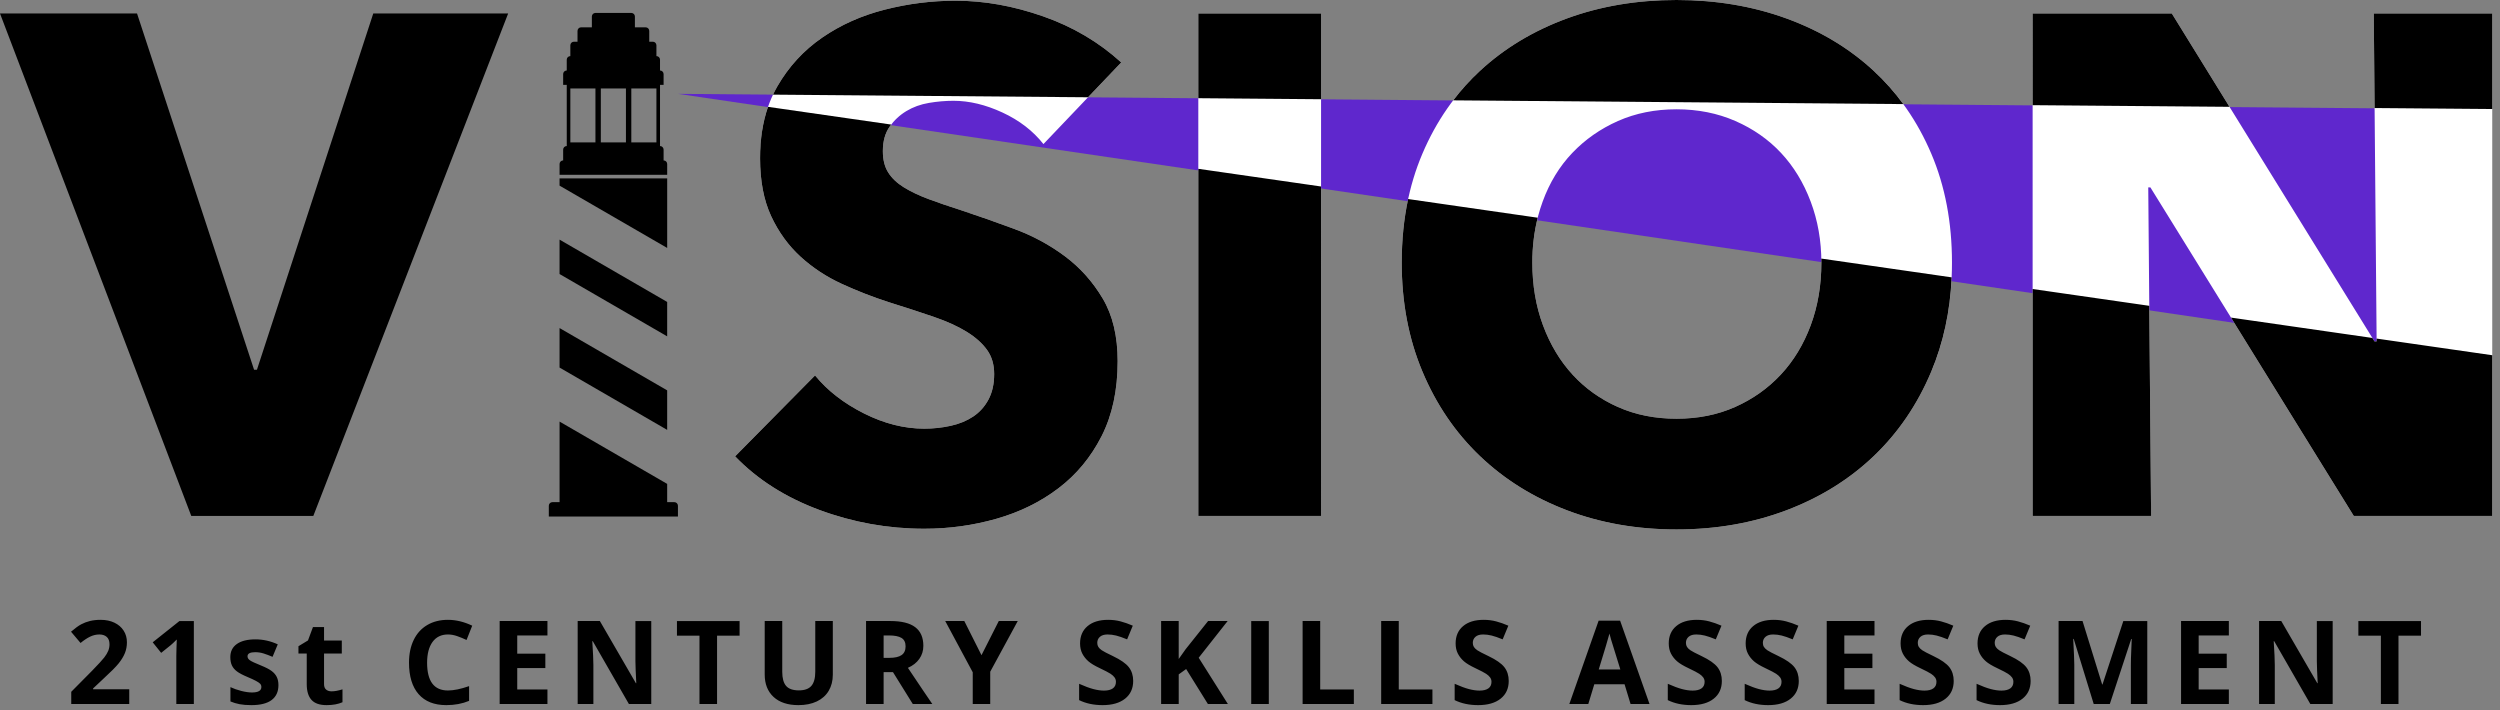 <svg xmlns="http://www.w3.org/2000/svg" width="176" height="50" viewBox="0 0 176 50">
    <rect x="0" y="0" width="176" height="50" fill="#808080" stroke="none"/>
    <g fill="none" fill-rule="evenodd">
        <path fill="#000" fill-rule="nonzero" d="M9.099 49.561v-1.039H6.554v-.056l.751-.707c.5-.458.85-.81 1.049-1.058.198-.248.345-.49.44-.726.094-.235.141-.488.141-.757 0-.309-.077-.583-.232-.823-.154-.24-.371-.426-.65-.559-.28-.133-.603-.2-.968-.2-.277 0-.527.028-.75.082-.224.055-.43.133-.62.234-.189.101-.427.274-.715.52l.671.794c.232-.191.454-.34.667-.443.213-.104.433-.156.66-.156.215 0 .388.057.517.172.129.114.194.289.194.523 0 .157-.03.31-.088.456-.059.146-.155.305-.288.477-.133.172-.417.48-.85.925l-1.467 1.482v.859h4.083zm4.548 0v-5.84h-1.014l-1.882 1.497.595.743.671-.539c.08-.064.223-.198.428-.403l-.02.607-.012.555v3.38h1.234zm4.05.08c.634 0 1.11-.12 1.428-.36.318-.24.477-.588.477-1.046 0-.221-.038-.412-.116-.572-.077-.16-.197-.3-.36-.423-.162-.123-.417-.254-.766-.396-.392-.157-.645-.275-.761-.355-.116-.08-.174-.175-.174-.284 0-.194.18-.291.54-.291.202 0 .4.03.595.091.194.062.403.14.627.236l.367-.879c-.508-.234-1.032-.351-1.57-.351-.564 0-1 .108-1.308.325-.308.217-.462.524-.462.921 0 .232.037.427.11.585.074.159.19.3.352.422.161.122.413.256.757.4.24.1.431.19.575.265.144.076.245.144.304.204.058.06.088.138.088.233 0 .256-.221.384-.663.384-.216 0-.466-.036-.75-.108-.283-.072-.538-.161-.765-.268v1.007c.2.085.415.15.644.194.229.044.506.066.83.066zm5.295 0c.442 0 .815-.068 1.119-.204v-.907c-.298.093-.554.14-.767.14-.16 0-.288-.041-.386-.124-.097-.082-.145-.21-.145-.383v-2.154h1.25v-.914h-1.25v-.951h-.78l-.351.943-.671.407v.515h.583v2.154c0 .492.111.862.334 1.108.222.247.577.37 1.064.37zm8.426 0c.591 0 1.127-.1 1.606-.3v-1.038c-.583.205-1.08.307-1.49.307-.977 0-1.466-.651-1.466-1.953 0-.626.128-1.114.383-1.465.256-.35.617-.525 1.083-.525.213 0 .43.039.651.116.221.077.441.168.66.272l.399-1.007c-.573-.274-1.143-.412-1.71-.412-.557 0-1.042.122-1.456.366-.414.244-.732.594-.953 1.05-.221.457-.331.99-.331 1.597 0 .964.225 1.703.675 2.219.45.515 1.1.773 1.95.773zm7.122-.08v-1.023h-2.126v-1.506h1.978v-1.015h-1.978v-1.282h2.126V43.72h-3.364v5.841h3.364zm3.234 0v-2.749c0-.333-.026-.89-.076-1.67h.036l2.54 4.419h1.575v-5.84h-1.115v2.83c.003.32.023.835.06 1.544h-.028L42.23 43.72h-1.562v5.841h1.107zm8.707 0v-4.81h1.586v-1.03h-4.41v1.03h1.586v4.81h1.238zm5.727.08c.498 0 .93-.087 1.295-.26.365-.173.644-.422.837-.747.193-.325.29-.703.29-1.134v-3.78h-1.235v3.568c0 .453-.091.785-.274.997-.182.211-.476.317-.88.317-.419 0-.719-.105-.9-.315-.18-.21-.271-.541-.271-.991V43.72h-1.235v3.764c0 .668.208 1.195.623 1.58.416.384 1 .577 1.75.577zm5.999-.08V47.32h.66l1.393 2.241h1.375c-.267-.384-.84-1.232-1.718-2.545.346-.152.614-.361.803-.63.189-.267.284-.572.284-.916 0-.589-.19-1.027-.572-1.316-.38-.29-.968-.434-1.762-.434H60.97v5.841h1.238zm.4-3.248h-.4v-1.578h.376c.4 0 .694.059.884.176.19.117.286.314.286.591 0 .28-.093.485-.28.615-.186.13-.475.196-.866.196zm7.105 3.248v-2.273l1.938-3.568h-1.335l-1.218 2.405-1.21-2.405h-1.343l1.937 3.608v2.233h1.23zm7.91.08c.677 0 1.205-.152 1.585-.456.38-.303.569-.719.569-1.246 0-.38-.101-.702-.304-.965-.202-.262-.576-.524-1.122-.785-.413-.197-.675-.333-.785-.41-.11-.075-.192-.154-.242-.235-.05-.081-.076-.176-.076-.286 0-.175.063-.318.188-.427.125-.11.305-.164.54-.164.196 0 .397.025.6.076.204.05.462.14.773.268l.4-.963c-.301-.13-.59-.232-.865-.304-.276-.072-.565-.108-.869-.108-.618 0-1.102.148-1.452.444-.35.295-.526.702-.526 1.218 0 .275.054.514.16.72.107.204.25.384.428.539.178.154.446.315.803.483.38.181.633.313.757.396.124.082.218.168.281.257.064.09.096.191.096.306 0 .205-.072.36-.217.463-.146.104-.354.156-.626.156-.226 0-.476-.036-.749-.108-.273-.072-.606-.195-1-.371v1.15c.479.235 1.03.352 1.654.352zm5.36-.08v-2.085l.523-.376 1.53 2.461h1.407l-2.054-3.256 2.038-2.585H85.05l-1.582 1.986-.487.687V43.72h-1.238v5.841h1.238zm6.342 0v-5.84h-1.238v5.84h1.238zm5.987 0v-1.023h-2.369V43.72h-1.238v5.841h3.607zm5.532 0v-1.023h-2.37V43.72h-1.238v5.841h3.608zm3.218.08c.676 0 1.204-.152 1.584-.456.38-.303.569-.719.569-1.246 0-.38-.101-.702-.304-.965-.202-.262-.576-.524-1.122-.785-.413-.197-.675-.333-.785-.41-.11-.075-.191-.154-.242-.235-.05-.081-.076-.176-.076-.286 0-.175.063-.318.188-.427.125-.11.305-.164.54-.164.196 0 .397.025.6.076.204.05.462.14.774.268l.4-.963c-.302-.13-.59-.232-.866-.304-.276-.072-.565-.108-.869-.108-.618 0-1.102.148-1.452.444-.35.295-.525.702-.525 1.218 0 .275.053.514.16.72.106.204.249.384.427.539.178.154.446.315.803.483.38.181.633.313.757.396.124.082.218.168.282.257.064.09.096.191.096.306 0 .205-.073.36-.218.463-.145.104-.354.156-.625.156-.227 0-.476-.036-.75-.108-.272-.072-.606-.195-1-.371v1.15c.48.235 1.03.352 1.654.352zm7.755-.08l.423-1.39h2.13l.423 1.39h1.334l-2.07-5.865h-1.513l-2.062 5.865h1.335zm2.257-2.429h-1.522c.415-1.345.667-2.188.755-2.529.021.096.056.227.106.392l.023.079.024.077c.093.303.297.964.614 1.981zm4.992 2.509c.676 0 1.204-.152 1.584-.456.38-.303.569-.719.569-1.246 0-.38-.101-.702-.304-.965-.202-.262-.576-.524-1.122-.785-.413-.197-.675-.333-.785-.41-.11-.075-.191-.154-.242-.235-.05-.081-.076-.176-.076-.286 0-.175.063-.318.188-.427.125-.11.305-.164.54-.164.196 0 .397.025.6.076.204.05.462.14.774.268l.4-.963c-.302-.13-.59-.232-.866-.304-.276-.072-.565-.108-.869-.108-.618 0-1.102.148-1.452.444-.35.295-.525.702-.525 1.218 0 .275.053.514.16.72.106.204.249.384.427.539.178.154.446.315.803.483.38.181.633.313.757.396.124.082.218.168.282.257.064.09.096.191.096.306 0 .205-.073.36-.218.463-.145.104-.354.156-.625.156-.227 0-.476-.036-.75-.108-.272-.072-.606-.195-1-.371v1.15c.48.235 1.03.352 1.654.352zm5.415 0c.677 0 1.205-.152 1.584-.456.38-.303.57-.719.57-1.246 0-.38-.102-.702-.304-.965-.203-.262-.577-.524-1.123-.785-.413-.197-.674-.333-.785-.41-.11-.075-.19-.154-.241-.235-.051-.081-.076-.176-.076-.286 0-.175.062-.318.187-.427.126-.11.305-.164.54-.164.197 0 .397.025.601.076.204.05.461.14.773.268l.4-.963c-.301-.13-.59-.232-.865-.304-.276-.072-.566-.108-.87-.108-.617 0-1.101.148-1.451.444-.35.295-.526.702-.526 1.218 0 .275.053.514.16.72.107.204.249.384.427.539.179.154.447.315.803.483.381.181.634.313.758.396.123.082.217.168.281.257.064.09.096.191.096.306 0 .205-.073.36-.218.463-.145.104-.353.156-.625.156-.226 0-.476-.036-.749-.108-.273-.072-.607-.195-1-.371v1.15c.479.235 1.03.352 1.653.352zm7.485-.08v-1.023h-2.125v-1.506h1.977v-1.015h-1.977v-1.282h2.125V43.72h-3.364v5.841h3.364zm3.422.08c.677 0 1.205-.152 1.584-.456.38-.303.57-.719.57-1.246 0-.38-.102-.702-.304-.965-.203-.262-.577-.524-1.123-.785-.413-.197-.674-.333-.785-.41-.11-.075-.191-.154-.242-.235-.05-.081-.075-.176-.075-.286 0-.175.062-.318.187-.427.125-.11.305-.164.54-.164.197 0 .397.025.6.076.205.05.462.14.774.268l.4-.963c-.302-.13-.59-.232-.865-.304-.276-.072-.566-.108-.87-.108-.617 0-1.101.148-1.452.444-.35.295-.525.702-.525 1.218 0 .275.053.514.16.72.106.204.249.384.427.539.179.154.446.315.803.483.381.181.634.313.757.396.124.082.218.168.282.257.064.09.096.191.096.306 0 .205-.073.36-.218.463-.145.104-.353.156-.625.156-.226 0-.476-.036-.75-.108-.272-.072-.606-.195-1-.371v1.15c.48.235 1.03.352 1.654.352zm5.416 0c.676 0 1.204-.152 1.584-.456.38-.303.569-.719.569-1.246 0-.38-.101-.702-.304-.965-.202-.262-.576-.524-1.122-.785-.413-.197-.675-.333-.785-.41-.11-.075-.191-.154-.242-.235-.05-.081-.076-.176-.076-.286 0-.175.063-.318.188-.427.125-.11.305-.164.54-.164.196 0 .397.025.6.076.204.05.462.14.773.268l.4-.963c-.301-.13-.59-.232-.865-.304-.276-.072-.565-.108-.869-.108-.618 0-1.102.148-1.452.444-.35.295-.525.702-.525 1.218 0 .275.053.514.16.72.106.204.248.384.427.539.178.154.446.315.803.483.38.181.633.313.757.396.124.082.218.168.282.257.063.09.095.191.095.306 0 .205-.072.36-.217.463-.145.104-.354.156-.626.156-.226 0-.476-.036-.749-.108-.273-.072-.606-.195-1-.371v1.15c.479.235 1.03.352 1.654.352zm5.227-.08v-2.775c-.003-.327-.028-.93-.076-1.807h.036l1.407 4.582h1.134l1.506-4.574h.036c-.032.735-.05 1.188-.054 1.358-.004.17-.006.32-.006.451v2.765h1.155v-5.84h-1.686l-1.466 4.466h-.024l-1.382-4.467h-1.686v5.841h1.106zm10.881 0v-1.023h-2.125v-1.506h1.977v-1.015h-1.977v-1.282h2.125V43.72h-3.364v5.841h3.364zm3.234 0v-2.749c0-.333-.025-.89-.076-1.67h.036l2.541 4.419h1.574v-5.84h-1.115v2.83c.003.32.023.835.06 1.544h-.028l-2.536-4.375h-1.562v5.841h1.106zm8.708 0v-4.81h1.586v-1.03h-4.41v1.03h1.585v4.81h1.239z"/>
        <path fill="#000" d="M39.393 29.68l7.576 4.386v1.285h.505c.14 0 .253.113.253.253v.76h-9.09v-.76c0-.14.113-.253.253-.253h.504v-5.672zm0-6.585l7.576 4.387v2.782l-7.576-4.387v-2.782zm0-6.225l7.576 4.387v2.422l-7.576-4.387V16.87zm7.577-4.312v4.898l-7.577-4.387v-.51h7.577zM44.444.91c.14 0 .253.113.253.253v.76h.757c.14 0 .253.113.253.253v.76h.252c.14 0 .253.113.253.253v.76c.14 0 .253.113.253.253v.76h-.001c.14 0 .253.113.253.253v.76h-.252v4.305h-.001c.14 0 .253.114.253.253v.76c.14 0 .253.114.253.253v.76h-7.576v-.76c0-.12.083-.22.195-.246l.057-.007v-.76c0-.14.114-.253.254-.253l-.001-4.305h-.253v-.76c0-.12.084-.22.196-.246l.057-.007v-.76c0-.14.113-.253.253-.253v-.76c0-.14.113-.253.253-.253h.252v-.76c0-.14.113-.253.253-.253h.757v-.76c0-.14.113-.253.253-.253h2.524zm-2.525 5.318h-1.767v3.799h1.767V6.227zm2.147 0h-1.768v3.799h1.768V6.227zm2.146 0h-1.768v3.799h1.768V6.227z"/>
        <path fill="#5F27CD" fill-rule="nonzero" d="M47.727 6.607L175 7.694 175 25.336z"/>
        <path fill="#000" fill-rule="nonzero" d="M22.057 36.323L13.466 36.323 0 0.949 9.647 0.949 17.887 26.031 18.088 26.031 26.278 0.949 35.774 0.949z"/>
        <path fill="#FFF" fill-rule="nonzero" d="M118.025 0c2.78 0 5.36.433 7.738 1.299 2.378.866 4.43 2.099 6.154 3.697 1.726 1.6 3.074 3.54 4.045 5.821.972 2.282 1.457 4.838 1.457 7.67 0 2.797-.485 5.354-1.457 7.669-.971 2.315-2.32 4.297-4.044 5.946-1.726 1.648-3.777 2.922-6.155 3.822-2.379.9-4.958 1.349-7.738 1.349-2.78 0-5.351-.45-7.713-1.35-2.361-.899-4.405-2.173-6.13-3.821-1.725-1.65-3.073-3.631-4.044-5.946-.972-2.315-1.457-4.872-1.457-7.67 0-2.83.485-5.387 1.457-7.669.971-2.282 2.32-4.222 4.044-5.82 1.725-1.6 3.769-2.832 6.13-3.698C112.674.433 115.245 0 118.025 0zM67.278.05c2.01 0 4.061.366 6.155 1.1 2.093.732 3.927 1.814 5.501 3.247l-5.476 5.746c-.737-.933-1.7-1.674-2.89-2.224-1.188-.55-2.336-.824-3.441-.824-.57 0-1.147.05-1.734.15-.586.1-1.113.291-1.582.574-.47.283-.863.65-1.181 1.1-.318.45-.477 1.024-.477 1.723 0 .6.125 1.1.377 1.5.25.399.62.749 1.105 1.048.486.3 1.063.575 1.733.825.67.25 1.424.508 2.261.774 1.206.4 2.462.841 3.769 1.324 1.306.483 2.495 1.124 3.567 1.924 1.072.8 1.96 1.79 2.663 2.973.704 1.182 1.055 2.656 1.055 4.421 0 2.032-.377 3.79-1.13 5.272-.754 1.482-1.767 2.706-3.04 3.672-1.273.966-2.73 1.682-4.371 2.148-1.642.467-3.333.7-5.075.7-2.546 0-5.008-.442-7.386-1.324-2.378-.883-4.355-2.14-5.929-3.773l5.627-5.695c.871 1.066 2.019 1.957 3.442 2.673 1.424.716 2.839 1.074 4.246 1.074.636 0 1.256-.067 1.859-.2s1.13-.35 1.583-.65c.452-.3.812-.699 1.08-1.199.268-.5.402-1.099.402-1.798 0-.666-.168-1.233-.503-1.699-.335-.466-.812-.891-1.432-1.274-.62-.383-1.39-.733-2.31-1.05-.922-.316-1.969-.657-3.141-1.024-1.139-.366-2.253-.799-3.341-1.299-1.089-.5-2.06-1.14-2.915-1.923-.854-.783-1.54-1.732-2.06-2.848-.519-1.116-.778-2.473-.778-4.072 0-1.965.402-3.647 1.205-5.046.804-1.4 1.86-2.549 3.166-3.448 1.306-.9 2.78-1.557 4.421-1.973 1.642-.417 3.3-.625 4.975-.625zm25.725.9v35.373h-8.642V.95h8.642zm59.892 0l14.27 23.082h.15L167.114.95h8.34v35.374h-9.747l-14.32-23.133h-.15l.2 23.133h-8.34V.95h9.798zm-34.87 6.744c-1.508 0-2.88.275-4.12.825-1.24.55-2.311 1.299-3.216 2.248-.904.95-1.6 2.09-2.085 3.423-.486 1.332-.729 2.764-.729 4.296 0 1.6.252 3.073.754 4.422.503 1.35 1.198 2.507 2.085 3.473.888.966 1.951 1.723 3.19 2.273 1.24.55 2.613.824 4.12.824 1.508 0 2.882-.274 4.12-.824 1.24-.55 2.312-1.307 3.217-2.273.904-.966 1.607-2.124 2.11-3.473.502-1.349.754-2.823.754-4.422 0-1.532-.252-2.964-.754-4.296-.503-1.333-1.198-2.474-2.085-3.423-.888-.95-1.96-1.699-3.216-2.248-1.256-.55-2.638-.825-4.145-.825z"/>
        <path fill="#000" fill-rule="nonzero" d="M99.132 14.012l9.122 1.315c-.252 1.001-.379 2.054-.379 3.16 0 1.598.252 3.072.754 4.421.503 1.35 1.198 2.507 2.085 3.473.888.966 1.951 1.723 3.19 2.273 1.24.55 2.613.824 4.12.824 1.508 0 2.882-.274 4.12-.824 1.24-.55 2.312-1.307 3.217-2.273.904-.966 1.607-2.124 2.11-3.473.502-1.349.754-2.823.754-4.422l-.006-.283 9.177 1.323c-.106 2.395-.584 4.605-1.434 6.63-.971 2.315-2.32 4.297-4.044 5.946-1.726 1.648-3.777 2.922-6.155 3.822-2.379.9-4.958 1.349-7.738 1.349-2.78 0-5.351-.45-7.713-1.35-2.361-.899-4.405-2.173-6.13-3.821-1.725-1.65-3.073-3.631-4.044-5.946-.972-2.315-1.457-4.872-1.457-7.67 0-1.576.15-3.068.451-4.474zM54.07 7.522l8.671 1.247c-.038.049-.075.099-.111.15-.318.45-.477 1.024-.477 1.723 0 .6.125 1.1.377 1.5.25.399.62.749 1.105 1.048.486.3 1.063.575 1.733.825.67.25 1.424.508 2.261.774 1.206.4 2.462.841 3.769 1.324 1.306.483 2.495 1.124 3.567 1.924 1.072.8 1.96 1.79 2.663 2.973.704 1.182 1.055 2.656 1.055 4.421 0 2.032-.377 3.79-1.13 5.272-.754 1.482-1.767 2.706-3.04 3.672-1.273.966-2.73 1.682-4.371 2.148-1.642.467-3.333.7-5.075.7-2.546 0-5.008-.442-7.386-1.324-2.378-.883-4.355-2.14-5.929-3.773l5.627-5.695c.871 1.066 2.019 1.957 3.442 2.673 1.424.716 2.839 1.074 4.246 1.074.636 0 1.256-.067 1.859-.2s1.13-.35 1.583-.65c.452-.3.812-.699 1.08-1.199.268-.5.402-1.099.402-1.798 0-.666-.168-1.233-.503-1.699-.335-.466-.812-.891-1.432-1.274-.62-.383-1.39-.733-2.31-1.05-.922-.316-1.969-.657-3.141-1.024-1.139-.366-2.253-.799-3.341-1.299-1.089-.5-2.06-1.14-2.915-1.923-.854-.783-1.54-1.732-2.06-2.848-.519-1.116-.778-2.473-.778-4.072 0-1.338.186-2.545.559-3.62zm30.29 4.362l8.642 1.245.001 23.194h-8.642V11.884zm72.702 10.474l9.954 1.434.148.24h.15l-.002-.197 8.142 1.173v11.315h-9.747l-8.645-13.965zm-13.966-2.012l8.212 1.183.13 14.794h-8.341V20.346zM175.455.949v6.726l-8.284-.069-.057-6.657h8.34zm-22.56 0l4.061 6.571-13.86-.116V.949h9.799zM118.025 0c2.78 0 5.36.433 7.738 1.299 2.378.866 4.43 2.099 6.154 3.697.766.71 1.458 1.487 2.075 2.332l-31.687-.264c.566-.743 1.192-1.432 1.877-2.068 1.725-1.598 3.769-2.83 6.13-3.697C112.674.433 115.245 0 118.025 0zM93.003.95v6.036l-8.643-.073V.949h8.643zM67.278.05c2.01 0 4.061.366 6.155 1.1 2.093.732 3.927 1.814 5.501 3.247l-2.338 2.451-22.176-.185c.092-.194.19-.383.296-.567.804-1.4 1.86-2.549 3.166-3.448 1.306-.9 2.78-1.557 4.421-1.973 1.642-.417 3.3-.625 4.975-.625z"/>
    </g>
</svg>
